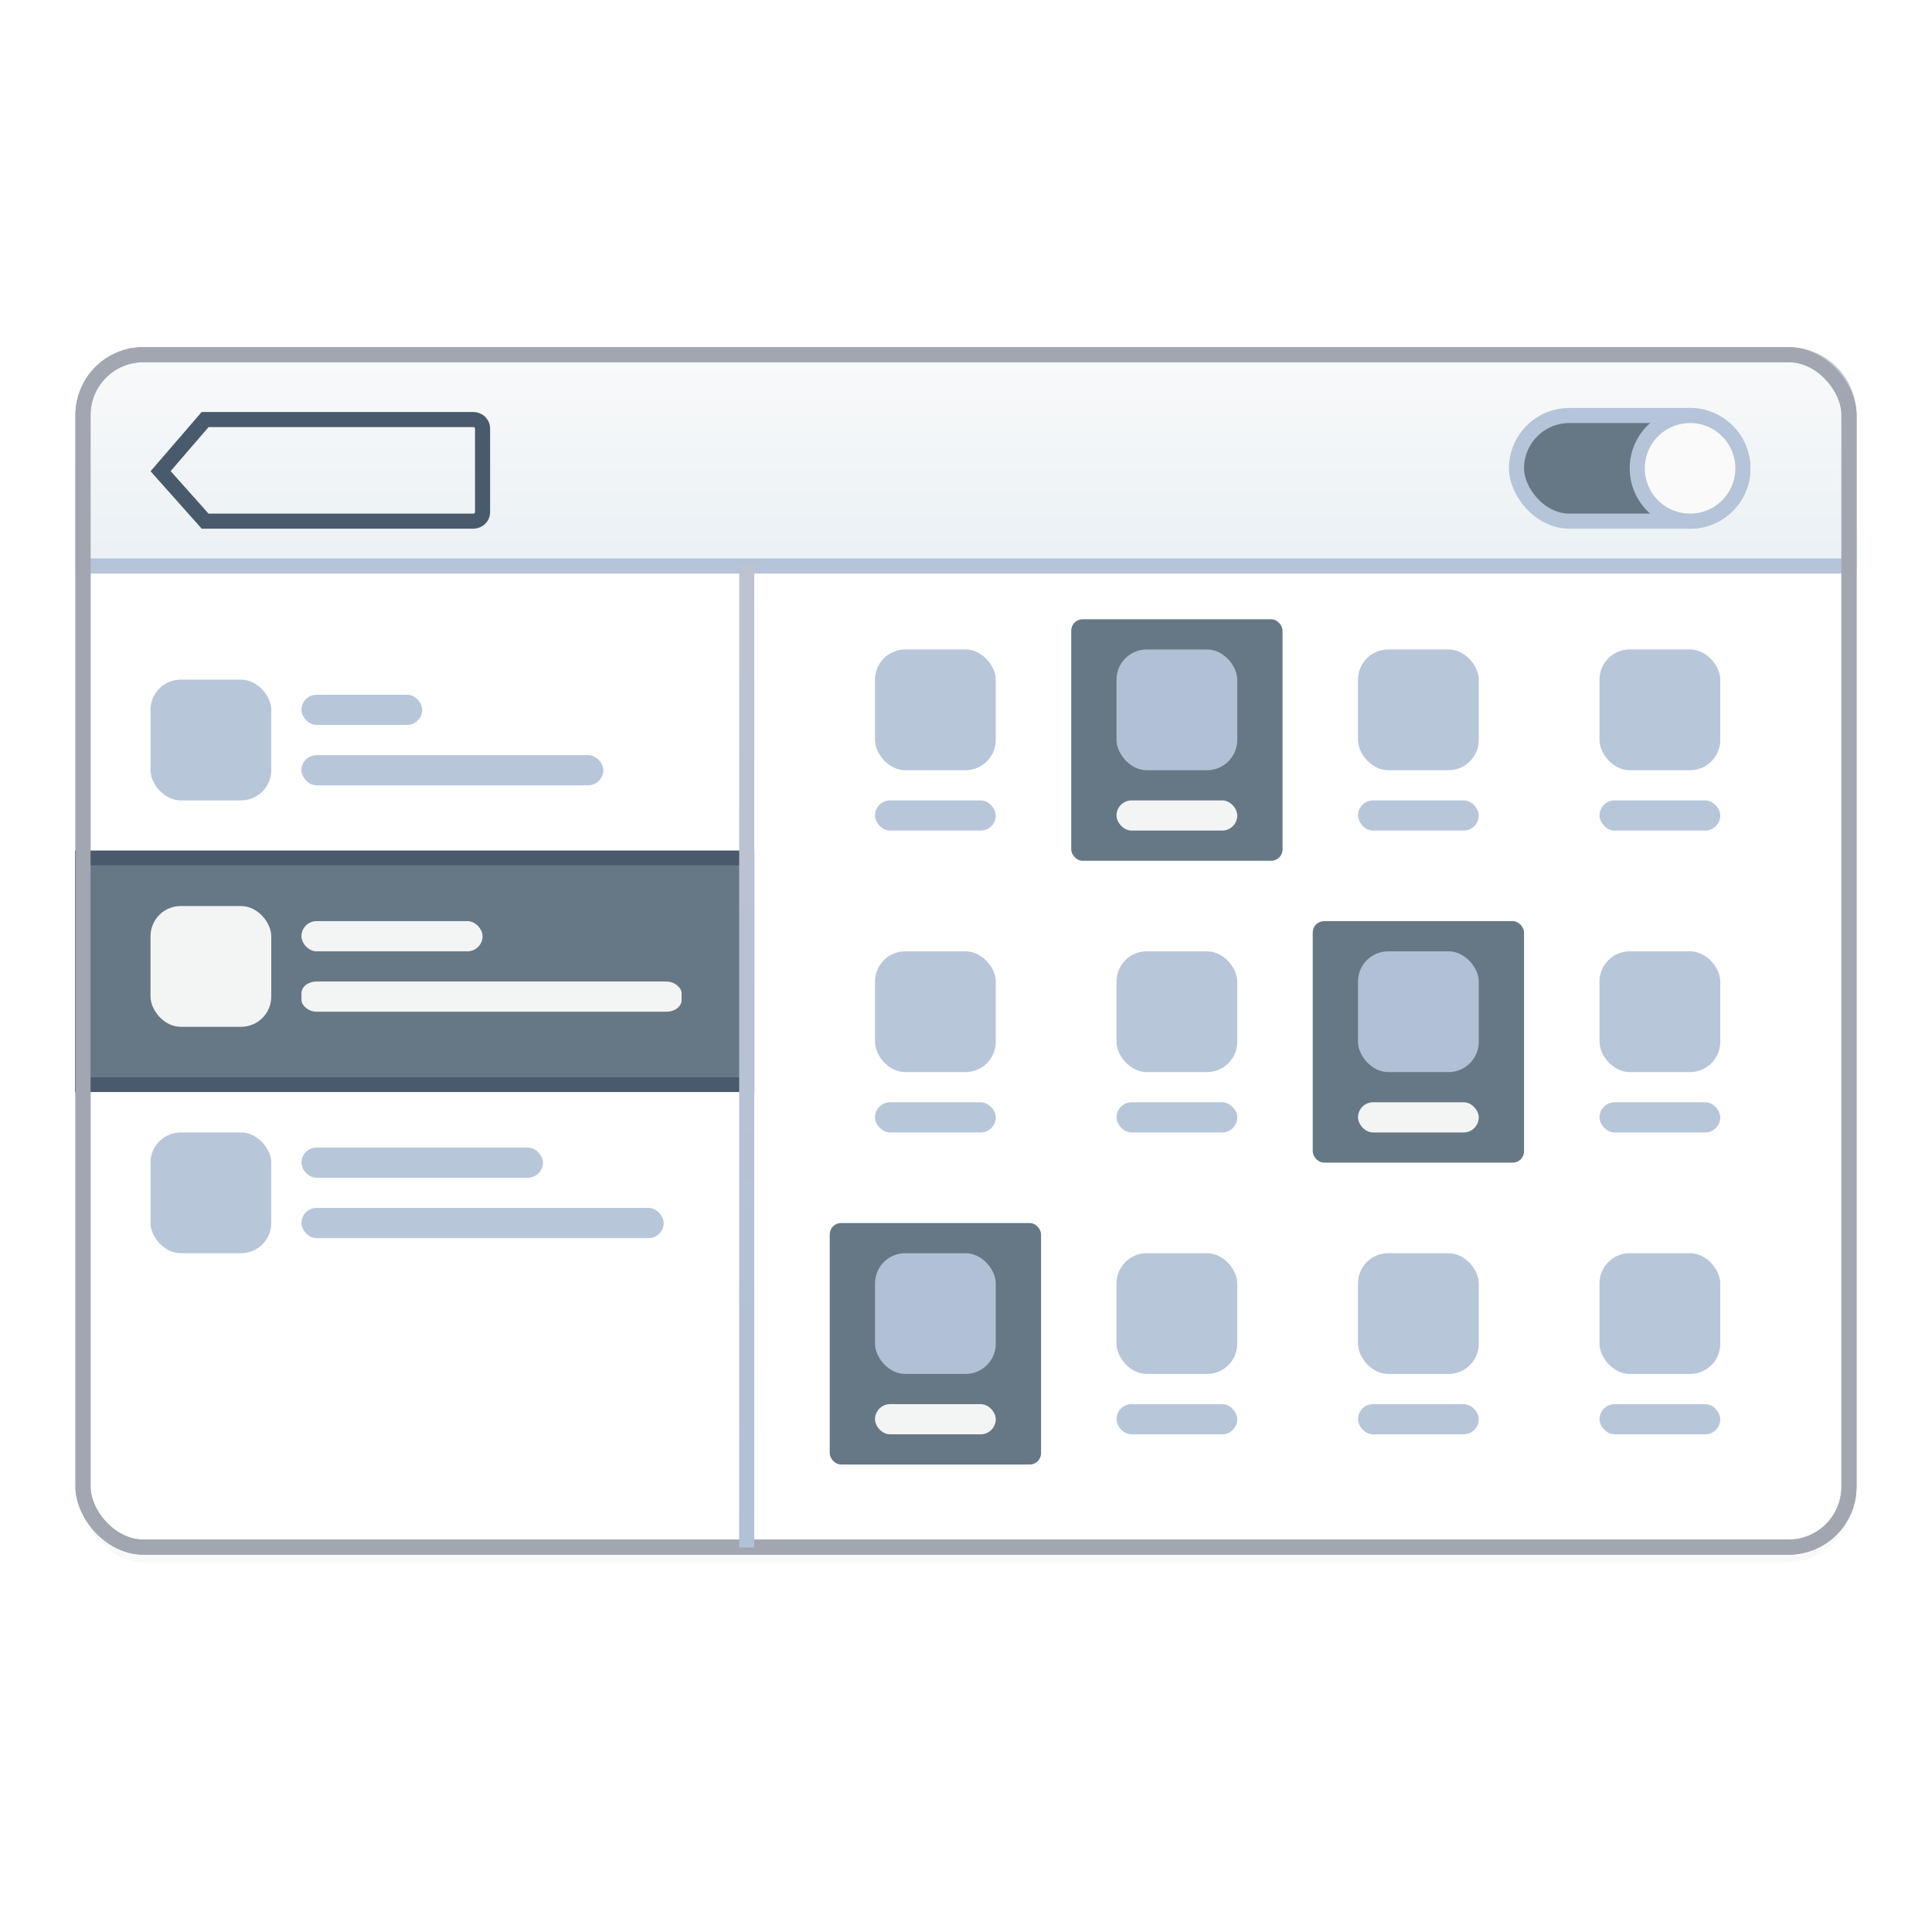 <?xml version="1.0" encoding="UTF-8" standalone="no"?>
<svg
   xmlns:dc="http://purl.org/dc/elements/1.1/"
   xmlns:cc="http://creativecommons.org/ns#"
   xmlns:rdf="http://www.w3.org/1999/02/22-rdf-syntax-ns#"
   xmlns:svg="http://www.w3.org/2000/svg"
   xmlns="http://www.w3.org/2000/svg"
   xmlns:xlink="http://www.w3.org/1999/xlink"
   xmlns:sodipodi="http://sodipodi.sourceforge.net/DTD/sodipodi-0.dtd"
   xmlns:inkscape="http://www.inkscape.org/namespaces/inkscape"
   version="1.1"
   id="svg4729"
   height="128"
   width="128"
   sodipodi:docname="accent-example-slate.svg"
   inkscape:version="0.92.3 (2405546, 2018-03-11)">
  <sodipodi:namedview
     pagecolor="#ffffff"
     bordercolor="#666666"
     borderopacity="1"
     objecttolerance="10"
     gridtolerance="10"
     guidetolerance="10"
     inkscape:pageopacity="0"
     inkscape:pageshadow="2"
     inkscape:window-width="1343"
     inkscape:window-height="839"
     id="namedview86"
     showgrid="false"
     inkscape:zoom="3.2261433"
     inkscape:cx="44.564231"
     inkscape:cy="54.966729"
     inkscape:window-x="484"
     inkscape:window-y="261"
     inkscape:window-maximized="0"
     inkscape:current-layer="layer1" />
  <defs
     id="defs4731">
    <linearGradient
       id="linearGradient5717">
      <stop
         id="stop5719"
         offset="0"
         style="stop-color:#fafafa;stop-opacity:1" />
      <stop
         id="stop5721"
         offset="1"
         style="stop-color:#e7eef3;stop-opacity:1;" />
    </linearGradient>
    <linearGradient
       id="linearGradient5709">
      <stop
         id="stop5711"
         offset="0"
         style="stop-color:#bec3d2;stop-opacity:1;" />
      <stop
         id="stop5713"
         offset="1"
         style="stop-color:#b1c1d6;stop-opacity:1;" />
    </linearGradient>
    <linearGradient
       y2="-266.543"
       x2="-200.293"
       y1="-321.396"
       x1="-200.293"
       gradientTransform="matrix(0.331,0,0,0.327,484.491,490.847)"
       gradientUnits="userSpaceOnUse"
       id="linearGradient9688"
       xlink:href="#linearGradient5717" />
    <linearGradient
       y2="-274.674"
       x2="-320.872"
       y1="-327.281"
       x1="-320.872"
       gradientTransform="matrix(0.331,0,0,0.327,484.491,490.847)"
       gradientUnits="userSpaceOnUse"
       id="linearGradient9690"
       xlink:href="#linearGradient5709" />
    <filter
       id="filter5705"
       style="color-interpolation-filters:sRGB">
      <feGaussianBlur
         id="feGaussianBlur5707"
         stdDeviation="1.47" />
    </filter>
    <linearGradient
       id="linearGradient5709-7-1">
      <stop
         id="stop5711-8-0"
         offset="0"
         style="stop-color:#bec3d2;stop-opacity:1;" />
      <stop
         id="stop5713-2-3"
         offset="1"
         style="stop-color:#b1c1d6;stop-opacity:1;" />
    </linearGradient>
    <linearGradient
       gradientTransform="translate(-0.25)"
       gradientUnits="userSpaceOnUse"
       y2="466.803"
       x2="408.466"
       y1="401.428"
       x1="408.466"
       id="linearGradient892"
       xlink:href="#linearGradient5709-7-1" />
  </defs>
  <g
     transform="translate(-358.244,-364.088)"
     id="layer1">
    <g
       style="fill:#b5c4d8;fill-opacity:1"
       transform="matrix(0.733,0,0,0.733,448.96,386.155)"
       id="g4290">
      <g
         transform="translate(-333,430)"
         id="layer10"
         style="display:inline;fill:#b5c4d8;fill-opacity:1" />
      <g
         transform="translate(-333,430)"
         id="layer13"
         style="display:inline;fill:#b5c4d8;fill-opacity:1" />
      <g
         style="fill:#b5c4d8;fill-opacity:1"
         transform="translate(-333,430)"
         id="layer14" />
      <g
         transform="translate(-333,430)"
         id="layer15"
         style="display:inline;fill:#b5c4d8;fill-opacity:1" />
      <g
         transform="translate(-333,430)"
         id="g71291"
         style="display:inline;fill:#b5c4d8;fill-opacity:1" />
      <g
         transform="translate(-333,430)"
         id="g4953"
         style="display:inline;fill:#b5c4d8;fill-opacity:1" />
      <g
         transform="translate(-333,430)"
         id="layer12"
         style="display:inline;fill:#b5c4d8;fill-opacity:1" />
    </g>
    <g
       id="g1104">
      <rect
         style="color:#000000;display:inline;overflow:visible;visibility:visible;opacity:0.15;fill:#000000;fill-opacity:1;fill-rule:nonzero;stroke:none;stroke-width:1;marker:none;filter:url(#filter5705);enable-background:accumulate"
         id="rect4888-5"
         width="117"
         height="79"
         x="363.744"
         y="388.588"
         rx="4"
         ry="4" />
      <rect
         style="color:#000000;display:inline;overflow:visible;visibility:visible;fill:#ffffff;fill-opacity:1;fill-rule:nonzero;stroke:#a2a6b0;stroke-width:1;stroke-linecap:round;stroke-linejoin:round;stroke-miterlimit:4;stroke-dasharray:none;stroke-dashoffset:0;stroke-opacity:1;marker:none;enable-background:accumulate"
         id="rect4888"
         width="117"
         height="79"
         x="363.744"
         y="387.588"
         rx="4"
         ry="4" />
      <rect
         style="opacity:1;fill:#667885;fill-opacity:1;stroke:#485a6c;stroke-width:0.975"
         id="rect894"
         width="44.025"
         height="15.025"
         x="363.707"
         y="420.925"
         rx="0"
         ry="0" />
      <path
         style="color:#000000;display:inline;overflow:visible;visibility:visible;opacity:0.95;fill:url(#linearGradient9688);fill-opacity:1;fill-rule:nonzero;stroke:url(#linearGradient9690);stroke-width:1;stroke-linecap:butt;stroke-linejoin:miter;stroke-miterlimit:4;stroke-dasharray:none;stroke-dashoffset:0;stroke-opacity:1;marker:none;enable-background:accumulate"
         d="m 367.744,387.588 c -2.216,0 -4,1.784 -4,4 v 10 h 117 v -10 c 0,-2.216 -1.784,-4 -4,-4 z"
         id="rect4888-4"
         inkscape:connector-curvature="0" />
      <rect
         style="opacity:1;fill:#667885;fill-opacity:1;stroke:none;stroke-width:1"
         id="rect986"
         width="14"
         height="16"
         x="429.216"
         y="405.116"
         rx="0.75"
         ry="0.75" />
      <rect
         style="color:#000000;display:inline;overflow:visible;visibility:visible;fill:none;stroke:#a2a6b0;stroke-width:1;stroke-linecap:round;stroke-linejoin:round;stroke-miterlimit:4;stroke-dasharray:none;stroke-dashoffset:0;stroke-opacity:1;marker:none;enable-background:accumulate"
         id="rect4888-0"
         width="117"
         height="79"
         x="363.744"
         y="387.588"
         rx="4"
         ry="4" />
      <path
         style="fill:none;stroke:url(#linearGradient892);stroke-width:1px;stroke-linecap:butt;stroke-linejoin:miter;stroke-opacity:1"
         d="m 407.716,401.491 v 65.125"
         id="path884"
         inkscape:connector-curvature="0" />
      <rect
         ry="2"
         rx="2"
         y="409.116"
         x="368.216"
         height="8"
         width="8"
         id="rect866"
         style="color:#000000;display:inline;overflow:visible;visibility:visible;opacity:0.95;fill:#b5c4d8;fill-opacity:1;fill-rule:nonzero;stroke:none;stroke-width:0.733;marker:none;enable-background:accumulate" />
      <rect
         ry="1"
         rx="1"
         y="414.116"
         x="378.216"
         height="2"
         width="20"
         id="rect868"
         style="color:#000000;display:inline;overflow:visible;visibility:visible;opacity:0.95;fill:#b5c4d8;fill-opacity:1;fill-rule:nonzero;stroke:none;stroke-width:0.733;marker:none;enable-background:accumulate" />
      <rect
         ry="1"
         rx="1"
         y="410.116"
         x="378.216"
         height="2"
         width="8"
         id="rect870"
         style="color:#000000;display:inline;overflow:visible;visibility:visible;opacity:0.95;fill:#b5c4d8;fill-opacity:1;fill-rule:nonzero;stroke:none;stroke-width:0.733;marker:none;enable-background:accumulate" />
      <rect
         ry="2"
         rx="2"
         y="439.116"
         x="368.216"
         height="8"
         width="8"
         id="rect872"
         style="color:#000000;display:inline;overflow:visible;visibility:visible;opacity:0.95;fill:#b5c4d8;fill-opacity:1;fill-rule:nonzero;stroke:none;stroke-width:0.733;marker:none;enable-background:accumulate" />
      <rect
         ry="1"
         rx="1"
         y="444.116"
         x="378.216"
         height="2"
         width="24"
         id="rect874"
         style="color:#000000;display:inline;overflow:visible;visibility:visible;opacity:0.95;fill:#b5c4d8;fill-opacity:1;fill-rule:nonzero;stroke:none;stroke-width:0.733;marker:none;enable-background:accumulate" />
      <rect
         ry="1"
         rx="1"
         y="440.116"
         x="378.216"
         height="2"
         width="16"
         id="rect876"
         style="color:#000000;display:inline;overflow:visible;visibility:visible;opacity:0.95;fill:#b5c4d8;fill-opacity:1;fill-rule:nonzero;stroke:none;stroke-width:0.733;marker:none;enable-background:accumulate" />
      <rect
         ry="2"
         rx="2"
         y="424.116"
         x="368.216"
         height="8"
         width="8"
         id="rect878"
         style="color:#000000;display:inline;overflow:visible;visibility:visible;opacity:0.95;fill:#fafafa;fill-opacity:1;fill-rule:nonzero;stroke:none;stroke-width:0.733;marker:none;enable-background:accumulate" />
      <rect
         ry="0.775"
         rx="1"
         y="429.116"
         x="378.216"
         height="2"
         width="25.188"
         id="rect880"
         style="color:#000000;display:inline;overflow:visible;visibility:visible;opacity:0.95;fill:#fafafa;fill-opacity:1;fill-rule:nonzero;stroke:none;stroke-width:0.733;marker:none;enable-background:accumulate" />
      <rect
         ry="1"
         rx="1"
         y="425.116"
         x="378.216"
         height="2"
         width="12"
         id="rect882"
         style="color:#000000;display:inline;overflow:visible;visibility:visible;opacity:0.95;fill:#fafafa;fill-opacity:1;fill-rule:nonzero;stroke:none;stroke-width:0.733;marker:none;enable-background:accumulate" />
      <g
         id="g906">
        <rect
           ry="2"
           rx="2"
           y="407.116"
           x="416.216"
           height="8"
           width="8"
           id="rect896"
           style="color:#000000;display:inline;overflow:visible;visibility:visible;opacity:0.95;fill:#b5c4d8;fill-opacity:1;fill-rule:nonzero;stroke:none;stroke-width:0.733;marker:none;enable-background:accumulate" />
        <rect
           ry="1"
           rx="1"
           y="417.116"
           x="416.216"
           height="2"
           width="8"
           id="rect898"
           style="color:#000000;display:inline;overflow:visible;visibility:visible;opacity:0.95;fill:#b5c4d8;fill-opacity:1;fill-rule:nonzero;stroke:none;stroke-width:0.733;marker:none;enable-background:accumulate" />
      </g>
      <g
         id="g912"
         transform="translate(16)">
        <rect
           style="color:#000000;display:inline;overflow:visible;visibility:visible;opacity:0.95;fill:#b5c4d8;fill-opacity:1;fill-rule:nonzero;stroke:none;stroke-width:0.733;marker:none;enable-background:accumulate"
           id="rect908"
           width="8"
           height="8"
           x="416.216"
           y="407.116"
           rx="2"
           ry="2" />
        <rect
           style="color:#000000;display:inline;overflow:visible;visibility:visible;opacity:0.95;fill:#fafafa;fill-opacity:1;fill-rule:nonzero;stroke:none;stroke-width:0.733;marker:none;enable-background:accumulate"
           id="rect910"
           width="8"
           height="2"
           x="416.216"
           y="417.116"
           rx="1"
           ry="1" />
      </g>
      <g
         transform="translate(32)"
         id="g918">
        <rect
           ry="2"
           rx="2"
           y="407.116"
           x="416.216"
           height="8"
           width="8"
           id="rect914"
           style="color:#000000;display:inline;overflow:visible;visibility:visible;opacity:0.95;fill:#b5c4d8;fill-opacity:1;fill-rule:nonzero;stroke:none;stroke-width:0.733;marker:none;enable-background:accumulate" />
        <rect
           ry="1"
           rx="1"
           y="417.116"
           x="416.216"
           height="2"
           width="8"
           id="rect916"
           style="color:#000000;display:inline;overflow:visible;visibility:visible;opacity:0.95;fill:#b5c4d8;fill-opacity:1;fill-rule:nonzero;stroke:none;stroke-width:0.733;marker:none;enable-background:accumulate" />
      </g>
      <g
         id="g924"
         transform="translate(48)">
        <rect
           style="color:#000000;display:inline;overflow:visible;visibility:visible;opacity:0.95;fill:#b5c4d8;fill-opacity:1;fill-rule:nonzero;stroke:none;stroke-width:0.733;marker:none;enable-background:accumulate"
           id="rect920"
           width="8"
           height="8"
           x="416.216"
           y="407.116"
           rx="2"
           ry="2" />
        <rect
           style="color:#000000;display:inline;overflow:visible;visibility:visible;opacity:0.95;fill:#b5c4d8;fill-opacity:1;fill-rule:nonzero;stroke:none;stroke-width:0.733;marker:none;enable-background:accumulate"
           id="rect922"
           width="8"
           height="2"
           x="416.216"
           y="417.116"
           rx="1"
           ry="1" />
      </g>
      <g
         id="g936"
         transform="translate(0,20)">
        <rect
           style="color:#000000;display:inline;overflow:visible;visibility:visible;opacity:0.95;fill:#b5c4d8;fill-opacity:1;fill-rule:nonzero;stroke:none;stroke-width:0.733;marker:none;enable-background:accumulate"
           id="rect932"
           width="8"
           height="8"
           x="416.216"
           y="407.116"
           rx="2"
           ry="2" />
        <rect
           style="color:#000000;display:inline;overflow:visible;visibility:visible;opacity:0.95;fill:#b5c4d8;fill-opacity:1;fill-rule:nonzero;stroke:none;stroke-width:0.733;marker:none;enable-background:accumulate"
           id="rect934"
           width="8"
           height="2"
           x="416.216"
           y="417.116"
           rx="1"
           ry="1" />
      </g>
      <g
         transform="translate(16,20)"
         id="g942">
        <rect
           ry="2"
           rx="2"
           y="407.116"
           x="416.216"
           height="8"
           width="8"
           id="rect938"
           style="color:#000000;display:inline;overflow:visible;visibility:visible;opacity:0.95;fill:#b5c4d8;fill-opacity:1;fill-rule:nonzero;stroke:none;stroke-width:0.733;marker:none;enable-background:accumulate" />
        <rect
           ry="1"
           rx="1"
           y="417.116"
           x="416.216"
           height="2"
           width="8"
           id="rect940"
           style="color:#000000;display:inline;overflow:visible;visibility:visible;opacity:0.95;fill:#b5c4d8;fill-opacity:1;fill-rule:nonzero;stroke:none;stroke-width:0.733;marker:none;enable-background:accumulate" />
      </g>
      <rect
         ry="0.75"
         rx="0.75"
         y="425.116"
         x="445.216"
         height="16"
         width="14"
         id="rect988"
         style="opacity:1;fill:#667885;fill-opacity:1;stroke:none;stroke-width:1" />
      <g
         id="g948"
         transform="translate(32,20)">
        <rect
           style="color:#000000;display:inline;overflow:visible;visibility:visible;opacity:0.95;fill:#b5c4d8;fill-opacity:1;fill-rule:nonzero;stroke:none;stroke-width:0.733;marker:none;enable-background:accumulate"
           id="rect944"
           width="8"
           height="8"
           x="416.216"
           y="407.116"
           rx="2"
           ry="2" />
        <rect
           style="color:#000000;display:inline;overflow:visible;visibility:visible;opacity:0.95;fill:#fafafa;fill-opacity:1;fill-rule:nonzero;stroke:none;stroke-width:0.733;marker:none;enable-background:accumulate"
           id="rect946"
           width="8"
           height="2"
           x="416.216"
           y="417.116"
           rx="1"
           ry="1" />
      </g>
      <g
         transform="translate(48,20)"
         id="g954">
        <rect
           ry="2"
           rx="2"
           y="407.116"
           x="416.216"
           height="8"
           width="8"
           id="rect950"
           style="color:#000000;display:inline;overflow:visible;visibility:visible;opacity:0.95;fill:#b5c4d8;fill-opacity:1;fill-rule:nonzero;stroke:none;stroke-width:0.733;marker:none;enable-background:accumulate" />
        <rect
           ry="1"
           rx="1"
           y="417.116"
           x="416.216"
           height="2"
           width="8"
           id="rect952"
           style="color:#000000;display:inline;overflow:visible;visibility:visible;opacity:0.95;fill:#b5c4d8;fill-opacity:1;fill-rule:nonzero;stroke:none;stroke-width:0.733;marker:none;enable-background:accumulate" />
      </g>
      <rect
         style="opacity:1;fill:#667885;fill-opacity:1;stroke:none;stroke-width:1"
         id="rect990"
         width="14"
         height="16"
         x="413.216"
         y="445.116"
         rx="0.75"
         ry="0.75" />
      <g
         transform="translate(0,40)"
         id="g960">
        <rect
           ry="2"
           rx="2"
           y="407.116"
           x="416.216"
           height="8"
           width="8"
           id="rect956"
           style="color:#000000;display:inline;overflow:visible;visibility:visible;opacity:0.95;fill:#b5c4d8;fill-opacity:1;fill-rule:nonzero;stroke:none;stroke-width:0.733;marker:none;enable-background:accumulate" />
        <rect
           ry="1"
           rx="1"
           y="417.116"
           x="416.216"
           height="2"
           width="8"
           id="rect958"
           style="color:#000000;display:inline;overflow:visible;visibility:visible;opacity:0.95;fill:#fafafa;fill-opacity:1;fill-rule:nonzero;stroke:none;stroke-width:0.733;marker:none;enable-background:accumulate" />
      </g>
      <g
         id="g966"
         transform="translate(16,40)">
        <rect
           style="color:#000000;display:inline;overflow:visible;visibility:visible;opacity:0.95;fill:#b5c4d8;fill-opacity:1;fill-rule:nonzero;stroke:none;stroke-width:0.733;marker:none;enable-background:accumulate"
           id="rect962"
           width="8"
           height="8"
           x="416.216"
           y="407.116"
           rx="2"
           ry="2" />
        <rect
           style="color:#000000;display:inline;overflow:visible;visibility:visible;opacity:0.95;fill:#b5c4d8;fill-opacity:1;fill-rule:nonzero;stroke:none;stroke-width:0.733;marker:none;enable-background:accumulate"
           id="rect964"
           width="8"
           height="2"
           x="416.216"
           y="417.116"
           rx="1"
           ry="1" />
      </g>
      <g
         transform="translate(32,40)"
         id="g972">
        <rect
           ry="2"
           rx="2"
           y="407.116"
           x="416.216"
           height="8"
           width="8"
           id="rect968"
           style="color:#000000;display:inline;overflow:visible;visibility:visible;opacity:0.95;fill:#b5c4d8;fill-opacity:1;fill-rule:nonzero;stroke:none;stroke-width:0.733;marker:none;enable-background:accumulate" />
        <rect
           ry="1"
           rx="1"
           y="417.116"
           x="416.216"
           height="2"
           width="8"
           id="rect970"
           style="color:#000000;display:inline;overflow:visible;visibility:visible;opacity:0.95;fill:#b5c4d8;fill-opacity:1;fill-rule:nonzero;stroke:none;stroke-width:0.733;marker:none;enable-background:accumulate" />
      </g>
      <g
         id="g978"
         transform="translate(48,40)">
        <rect
           style="color:#000000;display:inline;overflow:visible;visibility:visible;opacity:0.95;fill:#b5c4d8;fill-opacity:1;fill-rule:nonzero;stroke:none;stroke-width:0.733;marker:none;enable-background:accumulate"
           id="rect974"
           width="8"
           height="8"
           x="416.216"
           y="407.116"
           rx="2"
           ry="2" />
        <rect
           style="color:#000000;display:inline;overflow:visible;visibility:visible;opacity:0.95;fill:#b5c4d8;fill-opacity:1;fill-rule:nonzero;stroke:none;stroke-width:0.733;marker:none;enable-background:accumulate"
           id="rect976"
           width="8"
           height="2"
           x="416.216"
           y="417.116"
           rx="1"
           ry="1" />
      </g>
      <rect
         style="opacity:1;fill:#667885;fill-opacity:1;stroke:#b5c4d8;stroke-width:1"
         id="rect980"
         width="15"
         height="7"
         x="458.716"
         y="391.616"
         rx="3.5"
         ry="3.5" />
      <circle
         style="opacity:1;fill:#fafafa;fill-opacity:1;stroke:#b5c4d8;stroke-width:1"
         id="path984"
         cx="470.216"
         cy="395.116"
         r="3.5" />
      <path
         d="m 371.834,391.883 -2.95,3.421 2.95,3.312 h 1.324 16.434 c 0.345,0 0.623,-0.261 0.623,-0.585 v -5.562 c 0,-0.324 -0.278,-0.585 -0.623,-0.585 h -16.385 z"
         id="rect6132-8-2-8-0-0-0-50-8-6-0-7-1-5-8-0-6-4"
         style="color:#000000;clip-rule:nonzero;display:inline;overflow:visible;visibility:visible;opacity:1;isolation:auto;mix-blend-mode:normal;color-interpolation:sRGB;color-interpolation-filters:linearRGB;solid-color:#000000;solid-opacity:1;fill:none;fill-opacity:1;fill-rule:nonzero;stroke:#485a6c;stroke-width:1;stroke-linecap:butt;stroke-linejoin:miter;stroke-miterlimit:4;stroke-dasharray:none;stroke-dashoffset:0;stroke-opacity:1;marker:none;color-rendering:auto;image-rendering:auto;shape-rendering:auto;text-rendering:auto;enable-background:accumulate"
         inkscape:connector-curvature="0" />
    </g>
  </g>
</svg>

